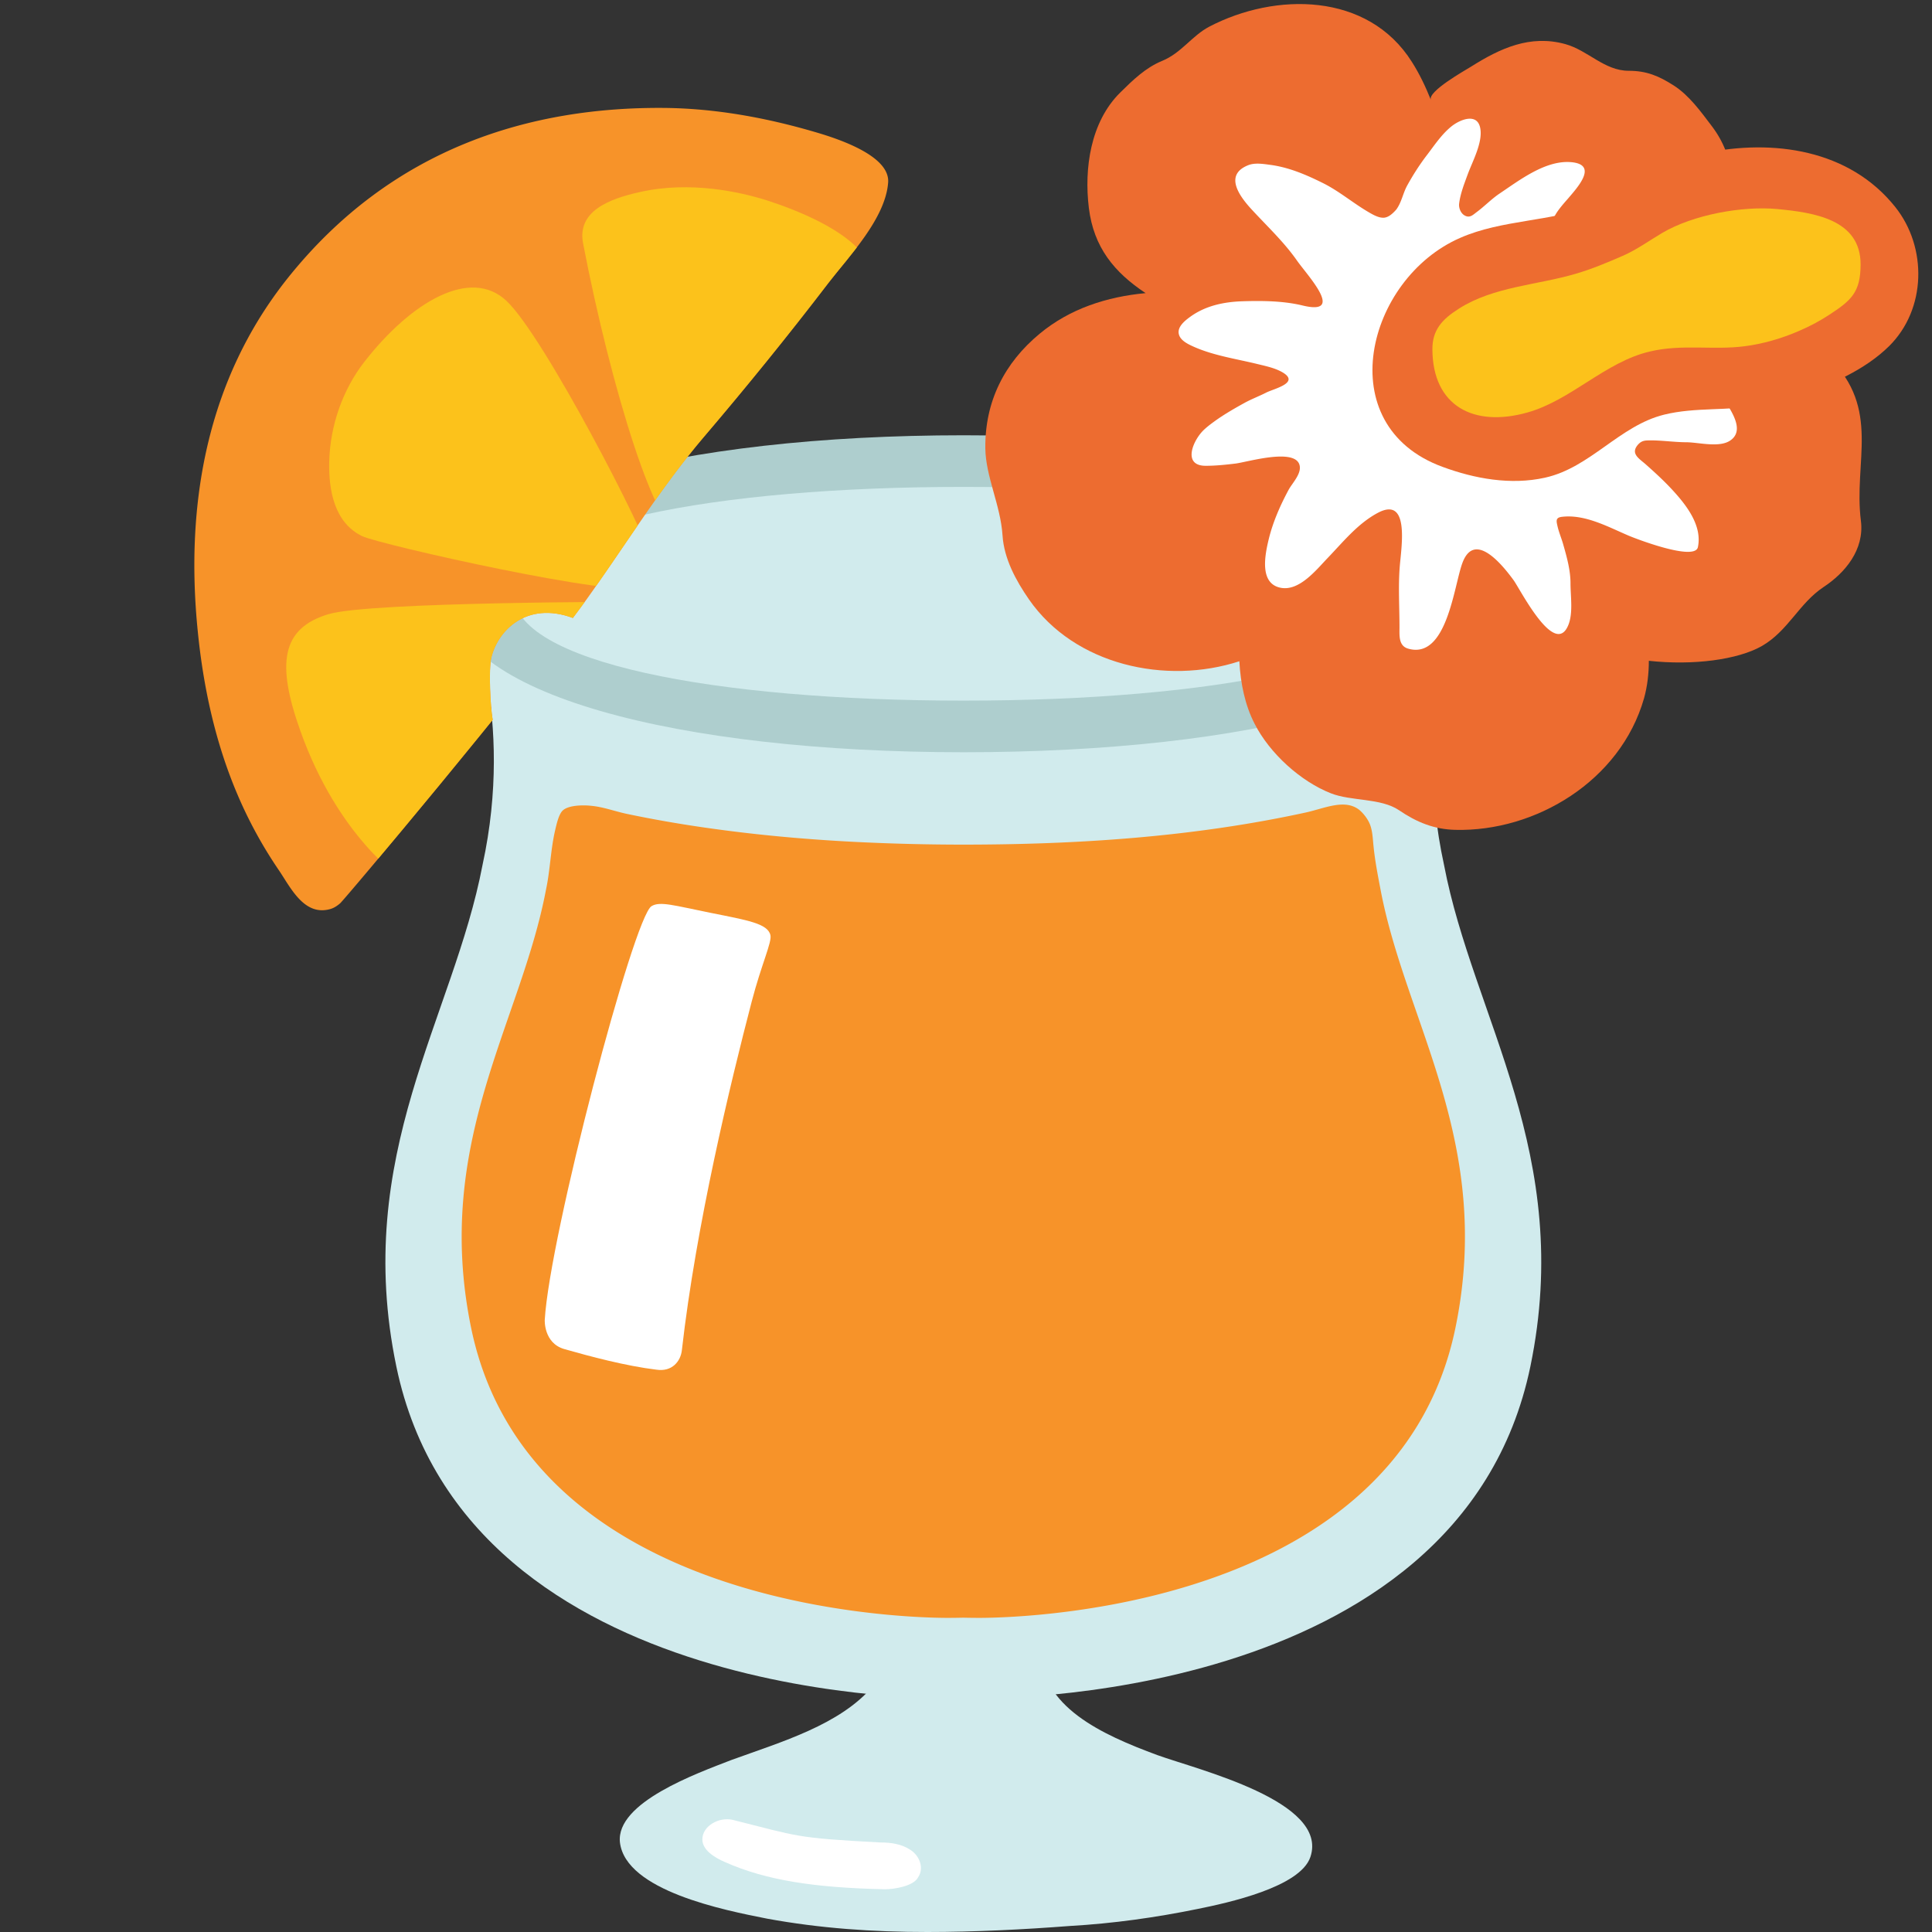 <?xml version="1.0" encoding="UTF-8" standalone="no"?>
<svg
   width="128"
   height="128"
   version="1.1"
   id="svg18136"
   sodipodi:docname="emoji_u1f379.svg"
   inkscape:version="1.3 (0e150ed6c4, 2023-07-21)"
   xmlns:inkscape="http://www.inkscape.org/namespaces/inkscape"
   xmlns:sodipodi="http://sodipodi.sourceforge.net/DTD/sodipodi-0.dtd"
   xmlns:xlink="http://www.w3.org/1999/xlink"
   xmlns="http://www.w3.org/2000/svg"
   xmlns:svg="http://www.w3.org/2000/svg">
  <rect width="100%" height="100%" fill="#333333" stroke="none"/>
  <defs
     id="defs18140">
    <defs
       id="defs18100">
      <path
         id="a"
         d="m 85.32,58.63 c -0.79,-0.63 -1.87,-0.1 -2.92,0.13 -6.09,1.32 -12.38,1.73 -18.59,1.73 -1.54,0 -3.07,-0.03 -4.6,-0.09 -3.15,-0.12 -6.3,-0.38 -9.43,-0.83 -1.4,-0.2 -2.79,-0.44 -4.18,-0.73 -0.64,-0.13 -1.3,-0.38 -1.95,-0.44 -0.43,-0.05 -1.29,-0.05 -1.59,0.28 -0.2,0.22 -0.31,0.73 -0.38,1.02 -0.25,1.05 -0.27,2.16 -0.5,3.22 -1.37,7.2 -6.13,13.63 -4.06,23.62 3.34,16.07 26.05,15.62 26.05,15.62 0,0 0.24,0 0.65,-0.01 0.42,0.01 0.66,0.01 0.66,0.01 0,0 22.7,0.45 26.04,-15.62 2.08,-9.99 -2.69,-16.42 -4.06,-23.62 -0.15,-0.78 -0.3,-1.54 -0.38,-2.33 -0.05,-0.45 -0.05,-0.94 -0.27,-1.35 a 2.22,2.22 0 0 0 -0.49,-0.61 z" />
    </defs>
  </defs>
  <sodipodi:namedview
     id="namedview18138"
     pagecolor="#ffffff"
     bordercolor="#000000"
     borderopacity="0.25"
     inkscape:showpageshadow="2"
     inkscape:pageopacity="0.0"
     inkscape:pagecheckerboard="0"
     inkscape:deskcolor="#d1d1d1"
     showgrid="false"
     inkscape:zoom="4.2421875"
     inkscape:cx="68.714549"
     inkscape:cy="56.928177"
     inkscape:window-width="1366"
     inkscape:window-height="697"
     inkscape:window-x="-8"
     inkscape:window-y="-8"
     inkscape:window-maximized="1"
     inkscape:current-layer="svg18136" />
  <g
     id="g32966"
     transform="translate(-0.59)">
    <path
       class="st0"
       d="m 70.361,103.601 z m 0,0 -10.419,0.562 c -0.663,0.482 -0.189,1.445 -0.189,2.087 v 2.247 c 0,1.204 -0.474,2.247 -1.326,3.21 -2.178,2.568 -6.062,3.692 -9.377,4.896 -2.273,0.883 -7.672,2.809 -7.388,5.458 0.379,3.21 6.914,4.495 9.756,5.056 3.504,0.642 7.009,0.883 10.608,0.883 3.126,0 6.346,-0.161 9.471,-0.401 2.841,-0.161 5.683,-0.562 8.43,-1.124 1.989,-0.401 6.819,-1.445 7.482,-3.451 1.231,-3.692 -7.482,-5.779 -10.134,-6.742 -3.694,-1.364 -7.767,-3.21 -7.767,-7.063 0,-1.043 0,-2.087 0.189,-3.13 0.189,-0.722 -0.189,-2.087 0.663,-2.488 z"
       id="path6042"
       style="fill:#d1ebed;stroke-width:1" />
    <path
       class="st2"
       d="m 49.123,120.568 c -0.9,-0.2 -2,0.4 -2,1.3 0,0.7 0.8,1.2 1.5,1.5 2.7,1.2 5.9,1.7 10.6,1.8 0.6,0 1.9,-0.2 2.2,-0.8 0.4,-0.6 0.1,-1.4 -0.5,-1.8 -0.6,-0.4 -1.3,-0.5 -2,-0.5 -5.7,-0.3 -5.4,-0.4 -9.8,-1.5 z"
       id="path6062"
       style="fill:#ffffff" />
  </g>
  <path
     d="M95.67 57.3c-2.15-9.85 1.01-17.03 1.01-17.03H30.96s3.16 7.18 1.01 17.03c-1.93 10.13-8.63 19.18-5.71 33.24 4.7 22.61 36.65 21.98 36.65 21.98s.33 0 .92-.02c.59.02.92.02.92.02s31.94.63 36.64-21.98c2.91-14.06-3.79-23.11-5.72-33.24z"
     fill="#fff"
     id="path18089"
     style="fill:#d1ebed;fill-opacity:1" />
  <path
     id="use18102"
     d="m 90.074,53.671 c -0.965,-0.775 -2.284,-0.123 -3.566,0.16 -7.437,1.623 -15.118,2.127 -22.701,2.127 -1.881,0 -3.749,-0.037 -5.617,-0.111 -3.847,-0.148 -7.693,-0.467 -11.515,-1.02 -1.71,-0.246 -3.407,-0.541 -5.104,-0.897 -0.782,-0.16 -1.587,-0.467 -2.381,-0.541 -0.525,-0.061 -1.575,-0.061 -1.942,0.344 -0.244,0.27 -0.379,0.897 -0.464,1.254 -0.305,1.291 -0.33,2.655 -0.611,3.959 -1.673,8.852 -7.486,16.757 -4.958,29.038 4.079,19.756 31.811,19.203 31.811,19.203 0,0 0.293,0 0.794,-0.012 0.513,0.012 0.806,0.012 0.806,0.012 0,0 27.72,0.553 31.798,-19.203 C 98.964,75.702 93.139,67.797 91.466,58.945 91.283,57.986 91.1,57.052 91.002,56.081 90.941,55.528 90.941,54.925 90.672,54.421 a 2.711,2.729 0 0 0 -0.598,-0.75 z"
     style="fill:#f79329;stroke-width:0.809" />
  <path
     d="m 97.908,39.338 c 0,6.8 -15.293,10.5 -34.067,10.5 -18.774,0 -34.067,-3.8 -34.067,-10.5 0,-6.7 15.293,-10.5 34.067,-10.5 18.774,0 34.067,3.8 34.067,10.5 z"
     fill="#aecece"
     id="path6058"
     style="stroke-width:1" />
  <path
     class="st0"
     d="m 93.662,39.338 c 0,4.545 -13.309,7.08 -29.822,7.08 -16.513,0 -29.822,-2.535 -29.822,-7.08 0,-4.545 13.309,-7.08 29.822,-7.08 16.513,0 29.822,2.535 29.822,7.08 z"
     id="path6060"
     style="fill:#d1ebed;stroke-width:1" />
  <g
     id="g18124"
     transform="translate(0.042)">
    <defs
       id="defs18107">
      <path
         id="b"
         d="m 31.79,59.62 c 0.63,-1.73 0.93,-3.5 1.42,-5.24 0.19,-0.66 0.15,-1.36 0.31,-2.03 0.13,-0.55 0.22,-0.93 0.11,-1.49 -0.28,-1.4 -0.77,-1.77 -1.03,-3.17 -0.15,-0.77 -0.28,-3.34 -0.09,-4.12 0.42,-1.77 2.32,-3.77 5.4,-2.63 2.01,0.74 3.09,1.54 5.08,2.35 0.46,0.18 0.83,0.35 1.31,0.15 0.67,-0.28 1.22,-0.9 1.78,-1.35 0.58,-0.45 1.16,-0.89 1.67,-1.42 1.71,-1.76 3.65,-3.35 5.13,-5.33 0.87,-1.16 1.93,-2.26 2.9,-3.34 1.32,-1.46 2.68,-2.92 3.94,-4.43 1.7,-2.03 2.84,-4.3 3.69,-6.77 0.68,-1.99 1.63,-4.15 1.71,-6.27 C 65.15,13.55 65,12.8 64.81,11.87 64.63,10.96 64.76,10.09 64.48,9.2 64.24,8.43 63.69,7.91 63.22,7.28 62.7,6.58 62.2,5.89 61.66,5.2 60.91,4.26 60.35,3.5 59.23,2.94 55.95,1.31 51.93,1.08 48.35,0.71 40.79,-0.08 32.74,0.96 25.59,3.55 22.33,4.73 19,6.56 16.48,8.97 c -1.36,1.3 -2.18,2.95 -3.18,4.53 -1.25,1.98 -2.46,4.08 -3.35,6.26 -1.41,3.48 -1.72,7.23 -2.48,10.86 -0.38,1.77 -0.54,3.7 -0.55,5.52 -0.02,1.92 0.6,3.93 0.86,5.82 0.81,5.87 1.98,11.87 4.85,17.11 2.17,3.99 4.39,7.92 8.93,9.42 1.91,0.63 4.86,1.1 6.15,-0.99 1.42,-2.34 3.04,-5.05 4.08,-7.88 z" />
    </defs>
    <clipPath
       id="c">
      <use
         xlink:href="#b"
         overflow="visible"
         id="use18109" />
    </clipPath>
    <g
       clip-path="url(#c)"
       id="g18122">
      <defs
         id="defs18113">
        <path
           id="d"
           d="m 22.49,59.85 c -0.21,0.18 -0.44,0.33 -0.7,0.39 -1.72,0.45 -2.61,-1.5 -3.38,-2.62 A 29.074,29.074 0 0 1 15.7,52.66 C 14.23,49.22 13.43,45.54 13.06,41.82 12.2,33.27 13.72,25.12 18.97,18.49 25.96,9.69 35.25,7.08 43.95,7.15 47.35,7.18 50.74,7.8 54,8.76 c 1.82,0.53 4.92,1.64 4.8,3.33 -0.18,2.4 -2.6,4.89 -3.97,6.67 -2.64,3.45 -5.38,6.83 -8.2,10.14 -2.96,3.47 -5.33,7.38 -7.99,11.06 -4.21,5.79 -15.9,19.69 -16.15,19.89 z" />
      </defs>
      <use
         xlink:href="#d"
         overflow="visible"
         fill="#f79329"
         id="use18115" />
      <clipPath
         id="e">
        <use
           xlink:href="#d"
           overflow="visible"
           id="use18117" />
      </clipPath>
      <path
         d="m 24.1,23.97 c -1.45,1.86 -2.27,4.25 -2.33,6.6 -0.05,1.9 0.34,4.06 2.18,4.95 1.15,0.56 17.29,4.19 18.43,3.36 0.65,-0.48 0.84,-1.18 0.69,-1.97 -0.25,-1.39 -7.05,-14.62 -9.55,-16.97 -2.38,-2.26 -6.31,0.04 -9.42,4.03 z M 19.85,48.4 c 2.53,7.13 6.78,9.86 6.78,9.86 0,0 1.26,-0.3 2.15,-0.39 0.81,-0.09 1.11,-0.53 1.63,-1.05 0.72,-0.73 1.55,-1.34 2.25,-2.08 0.9,-0.95 1.67,-2.09 2.54,-3.1 0.7,-0.8 1.17,-1.77 1.74,-2.65 0.43,-0.67 0.99,-1.14 1.43,-1.79 0.93,-1.36 3.5,-3.48 3.48,-5.19 -0.01,-0.44 0.52,-2.14 0.52,-2.14 0,0 -17.92,-0.01 -20.65,0.82 -3.13,0.94 -3.45,3.28 -1.87,7.71 z m 30.9,-35.13 c 1.83,0.59 5.46,1.96 6.63,3.96 0.44,0.76 -0.59,2.45 -0.96,3.09 -0.52,0.89 -0.89,1.85 -1.43,2.72 -0.68,1.12 -1.59,2.15 -2.33,3.26 -0.59,0.88 -1.4,1.6 -2.1,2.37 -0.53,0.59 -0.85,1.25 -1.36,1.85 -1.07,1.25 -2.48,4.17 -4.11,4.7 -1.54,0.51 -4.64,-9.42 -6.5,-19.09 -0.41,-2.11 1.66,-2.95 3.82,-3.42 3.3,-0.73 6.6,0.01 8.34,0.56 z"
         clip-path="url(#e)"
         fill="#fcc21b"
         id="path18120" />
    </g>
  </g>
  <g
     id="g18134">
    <path
       d="m 121.19,23.7 c -2.79,-2.77 -6.01,-4.07 -9.36,-4.52 0.34,0.04 0.73,-1.3 0.8,-1.51 0.2,-0.57 0.51,-0.87 0.89,-1.35 0.35,-0.45 0.55,-0.92 0.78,-1.42 0.48,-1.02 0.61,-1.84 0.48,-2.98 -0.15,-1.36 -0.55,-2.49 -1.38,-3.58 -0.72,-0.95 -1.49,-2.02 -2.5,-2.67 -1,-0.64 -1.81,-0.98 -2.99,-0.98 -1.62,0 -2.69,-1.35 -4.21,-1.77 C 101.37,2.28 99.39,3.2 97.47,4.41 97.02,4.69 94.57,6.06 94.8,6.62 94.45,5.75 94.05,4.9 93.54,4.1 90.62,-0.53 84.49,-0.51 80.13,1.76 c -1.17,0.61 -1.85,1.75 -3.15,2.28 -1.09,0.45 -1.93,1.27 -2.76,2.09 -1.98,1.95 -2.4,5.05 -2.08,7.65 0.32,2.61 1.69,4.27 3.76,5.64 -2.57,0.24 -5.02,1.03 -7.02,2.69 -2.33,1.93 -3.63,4.48 -3.6,7.58 0.02,1.88 1.01,3.78 1.14,5.78 0.1,1.56 0.9,3.01 1.75,4.24 3.03,4.37 9.09,5.68 13.94,4.1 0.08,1.49 0.38,2.91 1,4.12 1.01,2 3.08,3.85 5.07,4.63 1.34,0.53 3.3,0.3 4.51,1.12 1.17,0.8 2.34,1.27 3.73,1.3 5.3,0.13 10.93,-3.23 12.5,-8.71 0.22,-0.79 0.32,-1.63 0.32,-2.49 2.94,0.32 5.89,-0.07 7.49,-0.98 1.75,-1.01 2.46,-2.83 4.09,-3.91 1.41,-0.93 2.71,-2.46 2.47,-4.38 -0.5,-3.94 1.34,-7.39 -2.1,-10.81 z"
       fill="#ed6c30"
       id="path18126" />
    <path
       d="m 91.73,14.42 c -0.35,0.04 -0.72,-0.16 -1.2,-0.45 -0.96,-0.58 -1.83,-1.31 -2.84,-1.82 -1.12,-0.56 -2.3,-1.07 -3.55,-1.23 -0.45,-0.06 -0.99,-0.15 -1.43,0.02 -1.64,0.64 -0.59,2.06 0.2,2.92 1.03,1.12 2.15,2.16 3.03,3.42 0.69,0.98 3.21,3.65 0.36,2.96 -1.28,-0.31 -2.68,-0.32 -3.99,-0.28 -1.24,0.04 -2.46,0.3 -3.47,1.04 -0.33,0.24 -0.85,0.65 -0.74,1.13 0.09,0.42 0.59,0.66 0.94,0.82 1.3,0.59 2.77,0.81 4.15,1.14 0.6,0.15 1.26,0.27 1.8,0.59 1.14,0.69 -0.59,1.07 -1.1,1.33 -0.47,0.24 -0.98,0.43 -1.45,0.69 -0.6,0.33 -1.19,0.67 -1.76,1.06 -0.31,0.22 -0.62,0.44 -0.9,0.7 -0.72,0.66 -1.49,2.4 0.1,2.4 0.67,0 1.33,-0.07 1.99,-0.15 0.77,-0.1 3.77,-1 4.2,0.02 0.24,0.58 -0.43,1.24 -0.69,1.71 -0.56,1.04 -1.04,2.13 -1.32,3.27 -0.24,1 -0.66,2.94 0.78,3.23 1.24,0.25 2.37,-1.19 3.12,-1.97 1.03,-1.07 1.99,-2.28 3.32,-2.99 2.12,-1.13 1.57,2.21 1.46,3.52 -0.11,1.34 -0.02,2.72 -0.02,4.06 0,0.53 -0.07,1.22 0.56,1.41 2.57,0.76 3.04,-4.12 3.6,-5.65 0.8,-2.21 2.67,0.12 3.4,1.12 0.45,0.62 2.74,5.18 3.63,2.96 0.32,-0.8 0.14,-1.89 0.14,-2.75 0,-0.9 -0.26,-1.8 -0.5,-2.64 -0.11,-0.37 -0.26,-0.73 -0.35,-1.1 -0.09,-0.39 -0.16,-0.62 0.29,-0.67 1.54,-0.18 3.07,0.68 4.44,1.26 0.45,0.19 4.36,1.7 4.56,0.75 0.3,-1.43 -0.77,-2.79 -1.67,-3.77 -0.56,-0.61 -1.16,-1.16 -1.78,-1.71 -0.44,-0.39 -1.04,-0.71 -0.52,-1.31 0.18,-0.2 0.35,-0.27 0.62,-0.28 0.85,-0.03 1.74,0.12 2.6,0.12 0.82,0.01 2.18,0.38 2.9,-0.12 1.28,-0.88 -0.66,-2.81 -1.02,-3.71 -0.34,-0.85 -1.07,-1.56 -1.77,-2.15 a 8.677,8.677 0 0 0 -2.44,-1.47 c -0.45,-0.18 -0.91,-0.31 -1.38,-0.4 -0.13,-0.03 -1.47,-0.13 -1.47,-0.14 -0.39,-1.38 5.02,-5.38 5.95,-6.98 -1.39,-0.29 -3.38,-0.29 -4.78,0 -1.18,0.25 -2.21,0.91 -3.34,1.26 -0.36,0.11 -1.09,0.39 -1.46,0.17 -0.39,-0.24 -0.16,-0.86 -0.04,-1.2 0.18,-0.49 0.65,-1.01 1,-1.41 0.63,-0.74 2.04,-2.27 0.16,-2.41 -1.68,-0.12 -3.38,1.2 -4.71,2.09 -0.52,0.35 -0.98,0.83 -1.49,1.21 -0.27,0.2 -0.48,0.44 -0.84,0.22 -0.24,-0.15 -0.37,-0.49 -0.34,-0.76 0.08,-0.67 0.34,-1.32 0.57,-1.95 0.32,-0.87 1.01,-2.12 0.83,-3.06 -0.2,-1.06 -1.39,-0.55 -1.94,-0.09 -0.62,0.51 -1.08,1.2 -1.55,1.82 -0.51,0.66 -0.96,1.36 -1.36,2.09 -0.28,0.52 -0.36,1.09 -0.71,1.57 -0.3,0.34 -0.53,0.5 -0.78,0.54 z"
       fill="#ffffff"
       id="path18128" />
    <path
       d="m 125.57,13.72 c -3.04,-3.82 -8.09,-4.53 -12.67,-3.57 -2.71,0.57 -4.81,2.48 -7.35,3.46 -2.84,1.09 -6.03,0.93 -8.81,2.15 -6.2,2.7 -8.67,12.42 -1.17,15.17 2.14,0.79 4.52,1.22 6.78,0.72 3.01,-0.66 4.94,-3.45 7.91,-4.18 2.07,-0.51 4.25,-0.23 6.34,-0.63 0.86,-0.17 1.72,-0.38 2.55,-0.65 2.12,-0.68 4.39,-1.67 6,-3.25 2.49,-2.46 2.54,-6.56 0.42,-9.22 z"
       fill="#ed6c30"
       id="path18130" />
    <path
       d="m 119.2,21.92 c -1.17,0.51 -2.43,0.87 -3.62,1.02 -2.08,0.27 -4.15,-0.16 -6.28,0.35 -2.95,0.69 -5.21,3.23 -8.11,4.04 -3.56,1 -6.27,-0.43 -6.29,-4.18 -0.01,-1.3 0.66,-2.01 1.77,-2.71 2.3,-1.46 5.19,-1.55 7.75,-2.31 1.03,-0.3 2.08,-0.74 3.09,-1.18 0.92,-0.4 1.74,-1 2.62,-1.52 2.04,-1.2 5.29,-1.8 7.62,-1.58 2.42,0.23 5.53,0.68 5.52,3.68 -0.01,1.84 -0.61,2.37 -2.1,3.34 -0.61,0.4 -1.27,0.75 -1.97,1.05 z"
       fill="#fcc21b"
       id="path18132" />
  </g>
  <path
     class="st2"
     d="m 37.377,89.377 c 1.688,0.482 4.1,1.126 6.11,1.367 1.045,0.161 1.608,-0.563 1.688,-1.286 0.939,-8.281 3.214,-17.683 4.627,-23.1 0.645,-2.471 1.343,-3.925 1.242,-4.395 -0.169,-0.782 -1.549,-0.999 -3.97,-1.486 -2.421,-0.487 -3.341,-0.783 -3.908,-0.443 -1.185,0.71 -6.753,21.867 -7.075,27.414 0,0 -0.08,1.527 1.286,1.929 z"
     id="path6056"
     style="fill:#ffffff;stroke-width:1"
     sodipodi:nodetypes="cccsszscc" />
</svg>
